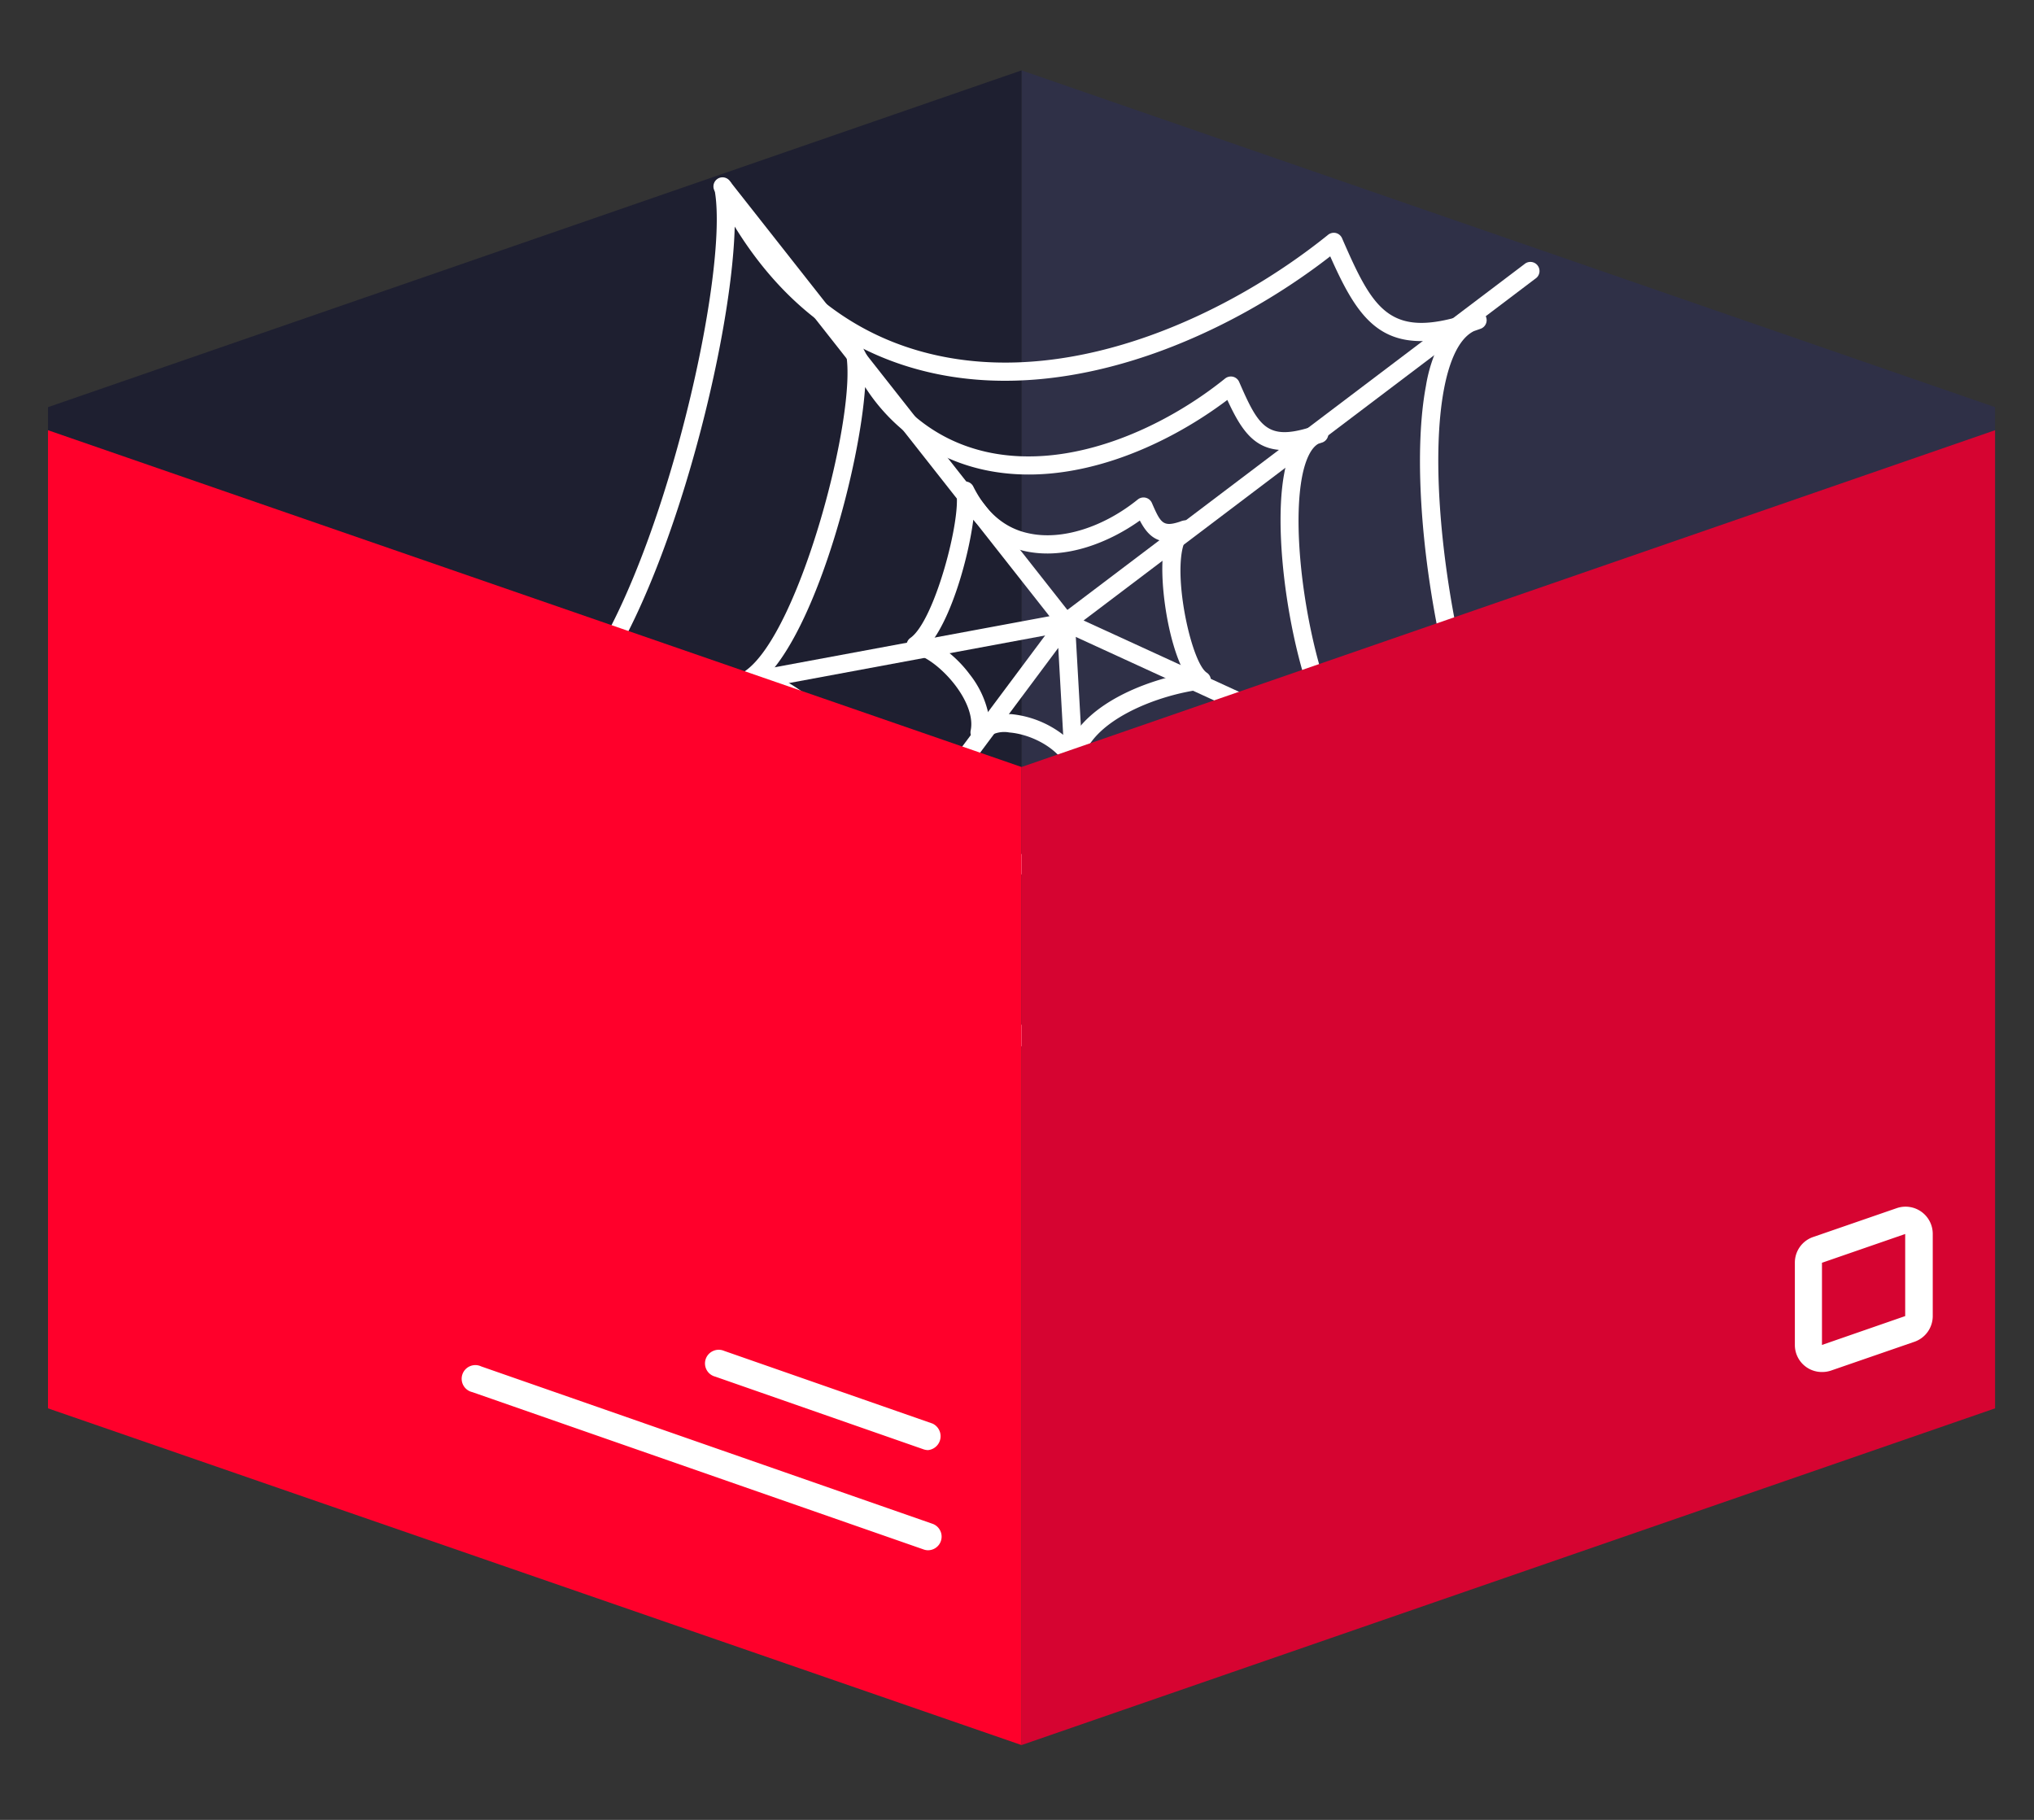 <svg width="95" height="85" viewBox="0 0 95 85" fill="none" xmlns="http://www.w3.org/2000/svg">
    <rect x="0" y="0" width="95" height="85" fill="#333333" stroke="none"/>
    <path d="M47.712 48.97V3.287l45.47 15.73v45.682L47.711 48.97z" fill="#2F3047"/>
    <path d="M47.712 48.97V3.287l-45.47 15.73v45.682L47.71 48.97h.001z" fill="#1E1F30"/>
    <path d="M51.061 52.162a.431.431 0 0 1-.365-.202c-2.112-3.46-6.528-5.297-9.756-5.549-2.056-.152-3.707.311-4.523 1.28a.425.425 0 0 1-.74-.363c.652-3.113-1.385-6.38-2.654-8.05-2.22-2.938-5.317-5.222-7.197-5.343a.425.425 0 0 1-.215-.774c4.53-3.175 8.59-20.111 7.758-24.321a.425.425 0 0 1 .792-.274c2.213 4.429 5.45 7.131 9.625 8.038 6.554 1.424 13.708-1.98 18.241-5.635a.43.43 0 0 1 .369-.085.425.425 0 0 1 .287.245c1.449 3.335 2.217 4.702 5.813 3.55.142-.064.291-.112.444-.143a.425.425 0 0 1 .225.815l-.327.115c-.796.395-1.198 1.66-1.396 2.712-1.137 6.03 1.582 18.71 4.405 20.56a.432.432 0 0 1 .183.454.425.425 0 0 1-.365.327c-6.926.813-18.532 4.872-20.18 12.317a.435.435 0 0 1-.346.327h-.078v-.001zm-10.907-6.625c.274 0 .558 0 .848.032 3.182.242 7.478 1.959 9.892 5.174 2.324-6.985 12.83-10.92 19.76-11.952-1.264-1.466-2.472-4.543-3.333-8.566-.996-4.623-1.27-9.296-.721-12.2.121-.76.366-1.497.724-2.177-2.937.476-3.982-1.143-5.195-3.875-4.694 3.646-11.884 6.903-18.523 5.463-3.89-.845-7.01-3.142-9.29-6.852-.145 5.874-3.503 18.72-7.508 22.672 2.083.62 4.824 2.774 6.897 5.502 1.21 1.593 3.068 4.57 2.937 7.621a6.614 6.614 0 0 1 3.525-.841h-.013v-.001z" fill="#fff"/>
    <path d="M50.562 43.327a.422.422 0 0 1-.362-.202c-1.273-2.08-3.94-3.185-5.875-3.335-1.218-.089-2.177.172-2.647.728a.425.425 0 0 1-.741-.36c.284-1.354-.3-3.113-1.602-4.827-1.476-1.939-3.35-3.163-4.312-3.224a.421.421 0 0 1-.215-.77c2.552-1.789 5.248-12.076 4.706-14.808a.428.428 0 0 1 .28-.486.425.425 0 0 1 .516.212c1.342 2.68 3.296 4.314 5.816 4.864 3.979.86 8.335-1.212 11.096-3.442a.437.437 0 0 1 .37-.08.424.424 0 0 1 .286.245c.905 2.082 1.306 2.757 3.366 2.1.096-.044.199-.078.303-.1a.428.428 0 0 1 .228.819l-.198.065c-.327.177-.604.715-.764 1.55-.692 3.672.936 11.375 2.644 12.487a.426.426 0 0 1-.183.777c-4.22.493-11.286 2.938-12.285 7.454a.428.428 0 0 1-.346.327l-.081.006zm-6.714-4.406c.174 0 .353 0 .536.023 1.916.144 4.477 1.145 6.02 3.016.732-1.887 2.468-3.574 5.077-4.922a23.765 23.765 0 0 1 6.853-2.226c-1.782-2.422-2.986-9.33-2.354-12.692.067-.382.177-.755.327-1.113-1.632.15-2.284-.816-2.983-2.327-2.937 2.215-7.308 4.151-11.37 3.263a8.81 8.81 0 0 1-5.548-3.864c-.255 3.74-2.172 10.836-4.47 13.381 1.284.477 2.873 1.763 4.084 3.359.721.95 1.811 2.68 1.847 4.513a4.464 4.464 0 0 1 1.981-.41z" fill="#fff"/>
    <path d="M50.13 35.89a.424.424 0 0 1-.376-.203c-.537-.878-1.722-1.406-2.61-1.475a1.308 1.308 0 0 0-1.067.268.421.421 0 0 1-.51.108.427.427 0 0 1-.231-.47c.124-.578-.14-1.349-.718-2.11-.652-.854-1.485-1.416-1.883-1.441a.415.415 0 0 1-.379-.307.428.428 0 0 1 .164-.464c1.132-.793 2.385-5.577 2.144-6.795a.424.424 0 0 1 .796-.274c.604 1.208 1.478 1.958 2.611 2.187 1.514.327 3.456-.28 5.072-1.586a.427.427 0 0 1 .656.16c.411.946.519 1.136 1.305.88a.905.905 0 0 1 .189-.058.424.424 0 0 1 .226.816l-.076.026c-.052.036-.159.183-.234.572-.327 1.725.49 5.26 1.155 5.695a.424.424 0 0 1-.182.776c-2.083.245-5.223 1.45-5.634 3.361a.428.428 0 0 1-.346.327l-.072.007zm-3.182-2.537h.268a4.714 4.714 0 0 1 2.777 1.253c.9-1.745 3.391-2.773 5.35-3.149-.813-1.435-1.24-4.478-.98-5.9.015-.089.035-.177.06-.265-.575-.062-.904-.444-1.186-.979-1.42 1.012-3.452 1.844-5.355 1.43a4.353 4.353 0 0 1-2.422-1.47c-.229 1.773-.98 4.407-1.925 5.677a5.64 5.64 0 0 1 1.756 1.546c.454.57.762 1.243.897 1.959.247-.07.503-.104.76-.102z" fill="#fff"/>
    <path d="M51.06 52.163a.422.422 0 0 1-.42-.399L49.428 30.26 36.446 47.672a.422.422 0 1 1-.679-.506l13.678-18.332a.418.418 0 0 1 .46-.154.425.425 0 0 1 .303.382l1.287 22.67a.42.42 0 0 1-.398.447l-.037-.017z" fill="#fff"/>
    <path d="M25.865 33.938a.424.424 0 0 1-.075-.842l23.227-4.314L33.462 9.023a.425.425 0 1 1 .654-.526L50.107 28.81a.422.422 0 0 1-.254.678L25.93 33.931l-.066.007h.002z" fill="#fff"/>
    <path d="M71.62 39.516a.426.426 0 0 1-.175-.036L49.611 29.457a.427.427 0 0 1-.082-.724l21.669-16.395a.426.426 0 1 1 .511.679L50.61 28.98l21.192 9.725a.425.425 0 0 1-.18.81z" fill="#fff"/>
    <path d="M47.712 35.824v45.682l45.47-15.727V20.094l-45.47 15.73z" fill="#D60431"/>
    <path d="M47.712 35.824v45.682L2.242 65.779V20.094l45.469 15.73h.001z" fill="#FF002B"/>
    <path d="M43.355 67.73a.689.689 0 0 1-.213-.035l-9.738-3.398a.636.636 0 0 1-.092-1.2.637.637 0 0 1 .509-.002l9.733 3.395a.652.652 0 0 1-.209 1.24h.01zm0 4.677a.601.601 0 0 1-.213-.036l-21.083-7.35a.639.639 0 1 1 .417-1.2l21.078 7.35a.636.636 0 0 1-.209 1.236h.01zm41.742-8.325a1.26 1.26 0 0 1-1.266-1.264v-3.847a1.261 1.261 0 0 1 .852-1.194l3.91-1.35a1.27 1.27 0 0 1 1.678 1.2v3.843a1.272 1.272 0 0 1-.853 1.199l-3.893 1.344c-.138.047-.282.07-.428.069zm0-5.101v3.837l3.887-1.348v-3.834l-3.887 1.344z" fill="#fff"/>
</svg>
